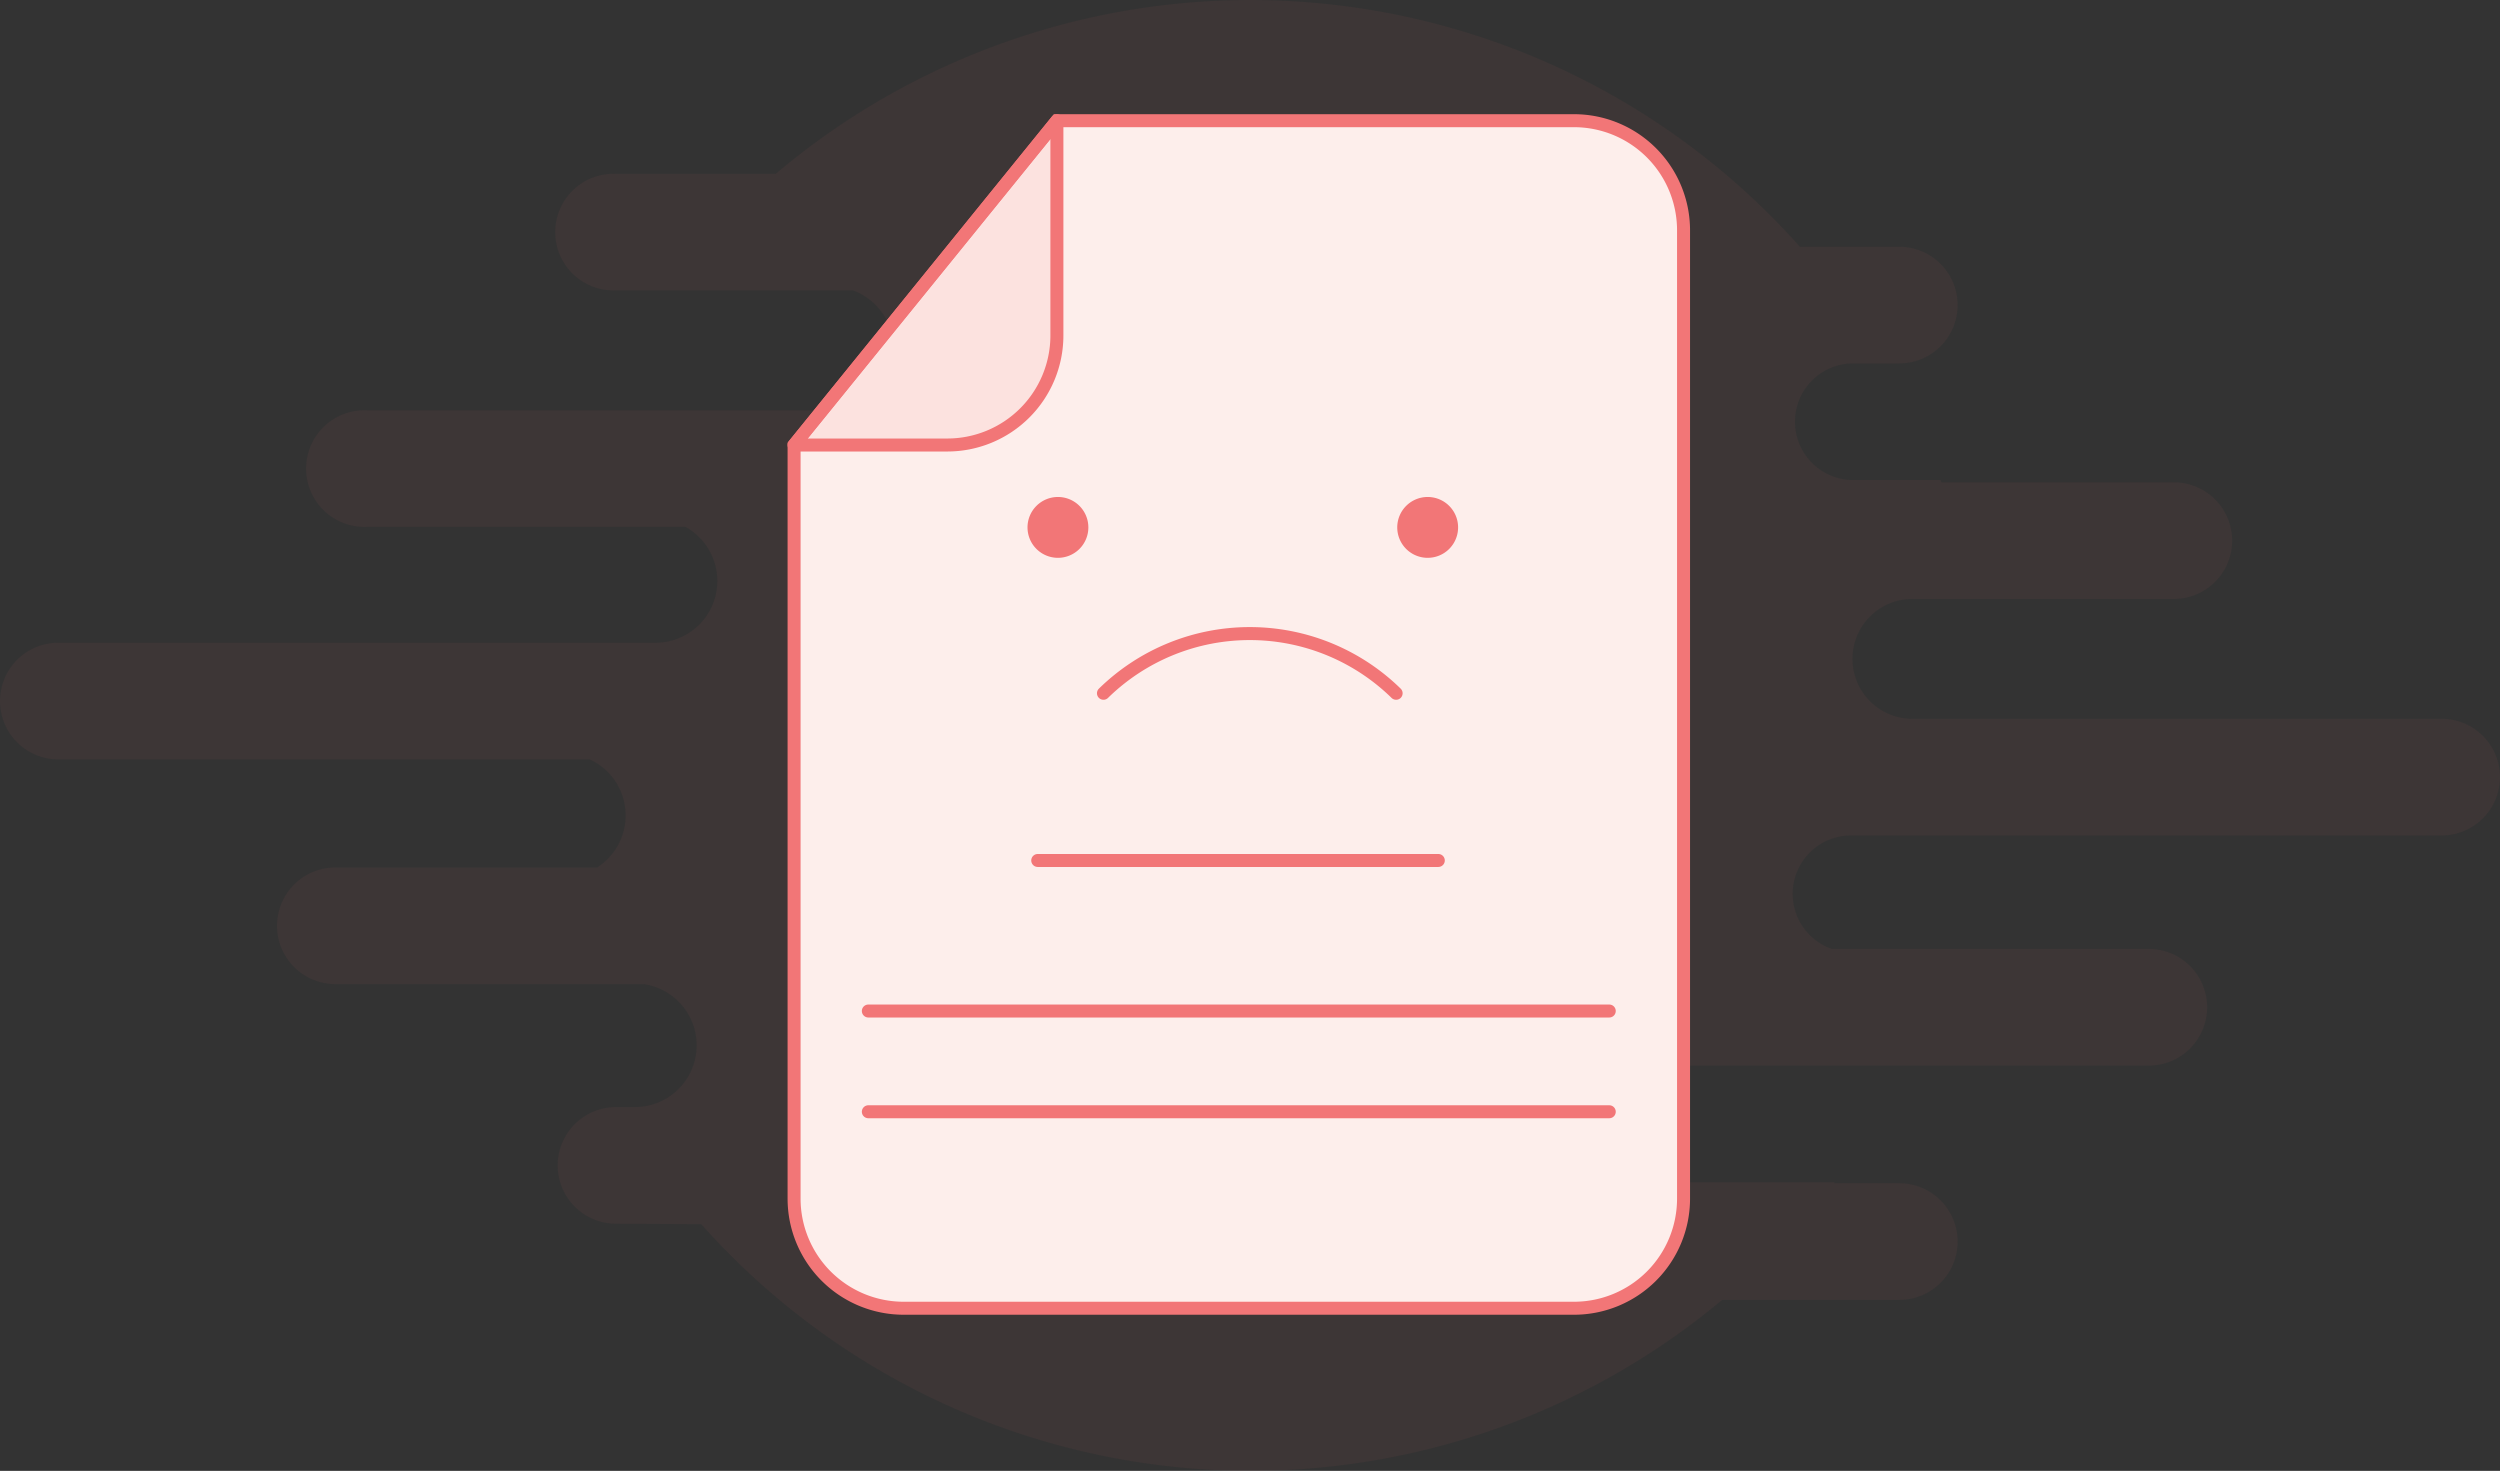 <svg xmlns="http://www.w3.org/2000/svg" width="423.201" height="248.991" viewBox="0 0 423.201 248.991">
  <rect x="0" y="0" width="423.201" height="248.991" fill="#333333" stroke="none"/>
  <g id="Group_265" data-name="Group 265" transform="translate(-2847.355 -2586.376)">
    <path id="Path_732" data-name="Path 732" d="M447.619,207.171a9.876,9.876,0,1,1,0-19.752h3.263a10.458,10.458,0,0,0,1.411-20.81H400.109a9.876,9.876,0,1,1,0-19.752h44.318a10.458,10.458,0,0,0,1.764-16.189,10.58,10.58,0,0,0-3.033-2.1H353.216a9.876,9.876,0,1,1,0-19.752H454.3A10.458,10.458,0,0,0,461.71,90.97a10.791,10.791,0,0,0-2.328-1.764h-53.93a9.876,9.876,0,1,1,0-19.734h78.69a10.476,10.476,0,0,0,7.389-17.865,10.669,10.669,0,0,0-3.809-2.434h-40.1a9.876,9.876,0,1,1,0-19.734h27.035A124.455,124.455,0,0,1,648.03,41.785h16.824a9.876,9.876,0,0,1,0,19.752h-8.2a9.876,9.876,0,0,0,0,19.734h15.22a.435.435,0,0,0,.141.388h39.31a9.876,9.876,0,0,1,0,19.752H667.341a10.143,10.143,0,1,0-.441,20.281h89.765a9.876,9.876,0,0,1,0,19.752H656.654a9.876,9.876,0,0,0-3.21,19.205h53.647a9.876,9.876,0,0,1,0,19.752H628.578a9.876,9.876,0,0,0,0,19.752h25.342l-.106.159h11.04a9.876,9.876,0,0,1,0,19.752h-29.98a124.49,124.49,0,0,1-172.829-12.821Z" transform="translate(2504.015 2586.361)" fill="#f27677" opacity="0.05"/>
    <path id="Path_733" data-name="Path 733" d="M551.6,11.6H464.055L419.56,66.5V194.075a18.535,18.535,0,0,0,18.535,18.553H551.6a18.553,18.553,0,0,0,18.535-18.553V30.153A18.553,18.553,0,0,0,551.6,11.6" transform="translate(2562.213 2595.207)" fill="#fdeeeb"/>
    <path id="Path_734" data-name="Path 734" d="M464.055,11.6V47.947A18.553,18.553,0,0,1,445.52,66.5H419.56Z" transform="translate(2562.213 2595.207)" fill="#f27677" opacity="0.1"/>
    <path id="Path_735" data-name="Path 735" d="M570.133,30.153V194.076A18.553,18.553,0,0,1,551.6,212.628H438.1a18.553,18.553,0,0,1-18.535-18.553V66.5l44.495-54.9H551.6A18.553,18.553,0,0,1,570.133,30.153Z" transform="translate(2562.213 2595.207)" fill="none" stroke="#f27677" stroke-miterlimit="10" stroke-width="2.2"/>
    <path id="Path_736" data-name="Path 736" d="M464.055,11.6V47.947A18.553,18.553,0,0,1,445.52,66.5H419.56Z" transform="translate(2562.213 2595.207)" fill="none" stroke="#f27677" stroke-linecap="round" stroke-linejoin="round" stroke-width="2.2"/>
    <path id="Path_737" data-name="Path 737" d="M449.26,70.935a35.412,35.412,0,0,1,49.538,0" transform="translate(2584.891 2632.797)" fill="none" stroke="#f27677" stroke-linecap="round" stroke-linejoin="round" stroke-width="2.2"/>
    <line id="Line_33" data-name="Line 33" x2="67.809" transform="translate(3023.023 2732.037)" fill="none" stroke="#f27677" stroke-linecap="round" stroke-linejoin="round" stroke-width="2.2"/>
    <line id="Line_34" data-name="Line 34" x2="125.424" transform="translate(2994.347 2757.521)" fill="none" stroke="#f27677" stroke-linecap="round" stroke-linejoin="round" stroke-width="2.2"/>
    <line id="Line_35" data-name="Line 35" x2="125.424" transform="translate(2994.347 2774.574)" fill="none" stroke="#f27677" stroke-linecap="round" stroke-linejoin="round" stroke-width="2.2"/>
    <path id="Path_738" data-name="Path 738" d="M449.818,52.139a3.421,3.421,0,1,1-1-2.431A3.439,3.439,0,0,1,449.818,52.139Z" transform="translate(2580.065 2623.535)" fill="#f27677"/>
    <path id="Path_739" data-name="Path 739" d="M447.137,58.019a5.15,5.15,0,1,1,5.132-5.132A5.15,5.15,0,0,1,447.137,58.019Zm0-6.86a1.764,1.764,0,1,0,1.372,1.719A1.764,1.764,0,0,0,447.137,51.159Z" transform="translate(2579.324 2622.786)" fill="#f27677"/>
    <path id="Path_740" data-name="Path 740" d="M485.308,52.139a3.421,3.421,0,1,1-1-2.431,3.439,3.439,0,0,1,1,2.431Z" transform="translate(2607.164 2623.535)" fill="#f27677"/>
    <path id="Path_741" data-name="Path 741" d="M482.627,58.019a5.15,5.15,0,1,1,5.132-5.132,5.149,5.149,0,0,1-5.132,5.132Zm0-6.86A1.764,1.764,0,1,0,484,52.878,1.764,1.764,0,0,0,482.627,51.159Z" transform="translate(2606.423 2622.786)" fill="#f27677"/>
  </g>
</svg>
